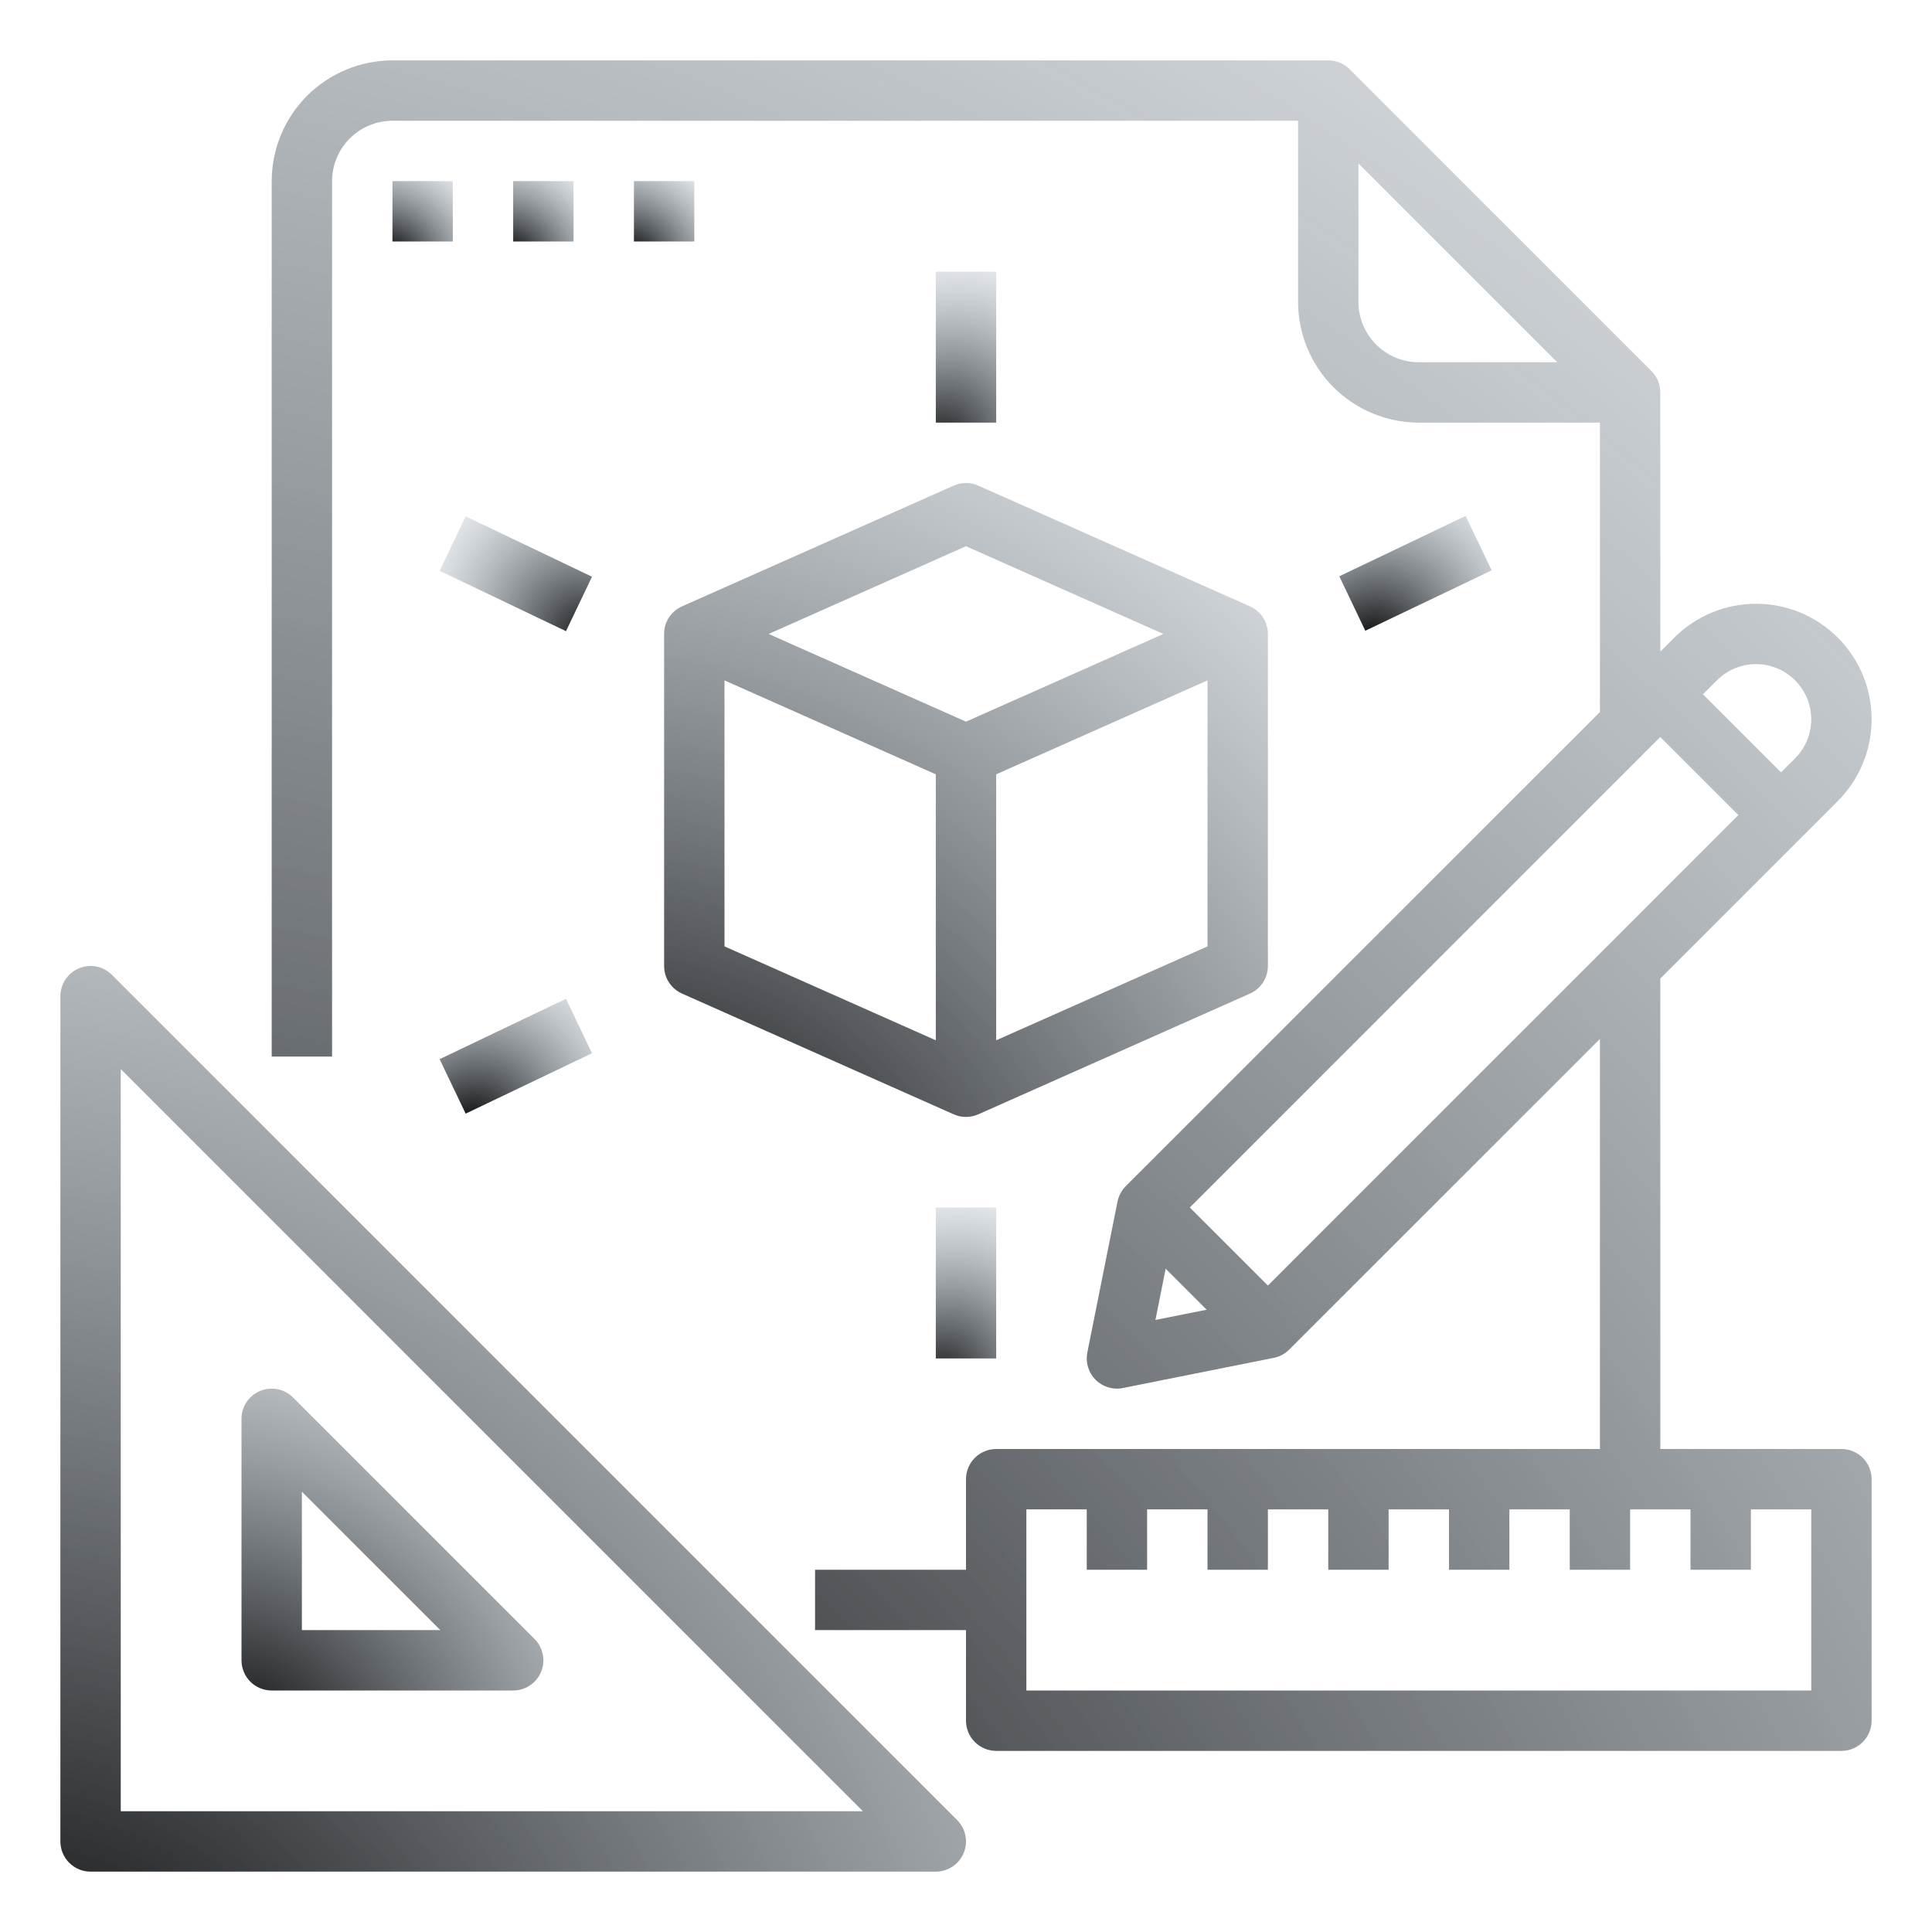 <svg width="110" height="110" viewBox="0 0 110 110" fill="none" xmlns="http://www.w3.org/2000/svg">
<g filter="url(#filter0_ii_2_99)">
<path d="M6.372 55.503C6.131 55.263 5.825 55.099 5.492 55.033C5.158 54.967 4.813 55.001 4.498 55.131C4.184 55.261 3.916 55.481 3.727 55.764C3.538 56.047 3.437 56.379 3.438 56.719V104.844C3.438 105.3 3.619 105.737 3.941 106.059C4.263 106.381 4.7 106.563 5.156 106.563H53.281C53.621 106.563 53.953 106.462 54.236 106.273C54.519 106.084 54.739 105.816 54.869 105.501C54.999 105.187 55.033 104.842 54.967 104.508C54.901 104.175 54.737 103.869 54.497 103.628L6.372 55.503ZM6.875 103.125V60.868L49.132 103.125H6.875Z" fill="url(#paint0_radial_2_99)"/>
<path d="M15.469 96.25H29.219C29.559 96.25 29.891 96.149 30.174 95.96C30.456 95.772 30.677 95.503 30.807 95.189C30.937 94.875 30.971 94.529 30.904 94.196C30.838 93.862 30.674 93.556 30.434 93.316L16.684 79.566C16.444 79.326 16.137 79.162 15.804 79.096C15.471 79.029 15.125 79.063 14.811 79.193C14.497 79.323 14.229 79.544 14.04 79.826C13.851 80.109 13.75 80.441 13.75 80.781V94.531C13.75 94.987 13.931 95.424 14.253 95.747C14.576 96.069 15.013 96.25 15.469 96.25ZM17.188 84.931L25.07 92.812H17.188V84.931Z" fill="url(#paint1_radial_2_99)"/>
<path d="M22.344 10.312H25.781V13.75H22.344V10.312Z" fill="url(#paint2_radial_2_99)"/>
<path d="M29.219 10.312H32.656V13.75H29.219V10.312Z" fill="url(#paint3_radial_2_99)"/>
<path d="M36.094 10.312H39.531V13.75H36.094V10.312Z" fill="url(#paint4_radial_2_99)"/>
<path d="M38.834 34.525C38.529 34.657 38.269 34.877 38.087 35.156C37.905 35.435 37.81 35.761 37.812 36.094V55C37.812 55.333 37.909 55.658 38.09 55.937C38.271 56.215 38.529 56.436 38.833 56.571L54.302 63.446C54.522 63.544 54.76 63.594 55 63.594C55.241 63.594 55.479 63.543 55.699 63.444V63.446L71.167 56.571C71.471 56.436 71.729 56.215 71.91 55.937C72.091 55.658 72.188 55.333 72.188 55V36.094C72.19 35.761 72.095 35.435 71.913 35.156C71.731 34.877 71.471 34.657 71.166 34.525V34.523L55.697 27.648C55.477 27.55 55.239 27.5 54.999 27.5C54.758 27.5 54.52 27.55 54.3 27.648L38.832 34.523L38.834 34.525ZM53.281 59.23L41.25 53.883V38.739L53.281 44.086V59.23ZM68.75 53.883L56.719 59.23V44.086L68.75 38.739V53.883ZM55 31.099L66.236 36.094L55 41.088L43.764 36.094L55 31.099Z" fill="url(#paint5_radial_2_99)"/>
<path d="M53.281 68.75H56.719V77.344H53.281V68.75Z" fill="url(#paint6_radial_2_99)"/>
<path d="M53.281 15.469H56.719V24.062H53.281V15.469Z" fill="url(#paint7_radial_2_99)"/>
<path d="M25.031 32.499L26.512 29.398L33.707 32.836L32.225 35.937L25.031 32.499Z" fill="url(#paint8_radial_2_99)"/>
<path d="M76.254 32.811L83.448 29.374L84.93 32.474L77.735 35.912L76.254 32.811Z" fill="url(#paint9_radial_2_99)"/>
<path d="M25.03 60.305L32.225 56.867L33.706 59.968L26.512 63.406L25.03 60.305Z" fill="url(#paint10_radial_2_99)"/>
<path d="M104.844 82.5H94.531V55.712L104.635 45.608C105.246 44.997 105.731 44.272 106.062 43.473C106.392 42.675 106.563 41.819 106.563 40.955C106.563 40.091 106.392 39.235 106.062 38.437C105.731 37.639 105.246 36.913 104.635 36.302C104.024 35.691 103.299 35.207 102.5 34.876C101.702 34.545 100.847 34.375 99.982 34.375C99.118 34.375 98.263 34.545 97.464 34.876C96.666 35.207 95.941 35.691 95.33 36.302L94.531 37.101V22.344C94.531 22.118 94.487 21.895 94.4 21.686C94.314 21.477 94.188 21.288 94.028 21.128L76.84 3.941C76.681 3.781 76.491 3.655 76.283 3.568C76.074 3.482 75.851 3.437 75.625 3.438H22.344C20.521 3.44 18.773 4.165 17.485 5.453C16.196 6.742 15.471 8.49 15.469 10.312V60.156H18.906V10.312C18.907 9.401 19.27 8.527 19.914 7.883C20.559 7.239 21.432 6.876 22.344 6.875H73.906V17.188C73.908 19.01 74.633 20.758 75.922 22.047C77.211 23.335 78.959 24.061 80.781 24.062H91.094V40.538L64.097 67.535C63.857 67.775 63.694 68.08 63.627 68.413L61.908 77.007C61.853 77.284 61.867 77.571 61.949 77.842C62.031 78.113 62.178 78.359 62.378 78.559C62.578 78.759 62.825 78.907 63.096 78.989C63.367 79.071 63.653 79.085 63.931 79.029L72.525 77.31C72.857 77.244 73.163 77.08 73.403 76.84L91.094 59.15V82.5H56.719C56.263 82.5 55.826 82.681 55.503 83.003C55.181 83.326 55 83.763 55 84.219V89.375H46.406V92.812H55V97.969C55 98.425 55.181 98.862 55.503 99.184C55.826 99.506 56.263 99.688 56.719 99.688H104.844C105.3 99.688 105.737 99.506 106.059 99.184C106.381 98.862 106.562 98.425 106.562 97.969V84.219C106.562 83.763 106.381 83.326 106.059 83.003C105.737 82.681 105.3 82.5 104.844 82.5ZM77.344 17.188V9.306L88.663 20.625H80.781C79.87 20.624 78.996 20.261 78.352 19.617C77.707 18.973 77.345 18.099 77.344 17.188ZM67.743 68.75L94.531 41.962L98.975 46.406L72.188 73.194L67.743 68.75ZM99.983 37.812C100.604 37.812 101.212 37.997 101.728 38.342C102.245 38.688 102.648 39.178 102.886 39.753C103.124 40.327 103.186 40.959 103.065 41.568C102.943 42.178 102.644 42.738 102.205 43.177L101.406 43.975L96.962 39.531L97.76 38.733C98.052 38.44 98.398 38.208 98.779 38.05C99.161 37.892 99.57 37.811 99.983 37.812ZM66.368 72.236L68.701 74.57L65.785 75.152L66.368 72.236ZM103.125 96.25H58.438V85.938H61.875V89.375H65.312V85.938H68.75V89.375H72.188V85.938H75.625V89.375H79.062V85.938H82.5V89.375H85.938V85.938H89.375V89.375H92.812V85.938H96.25V89.375H99.688V85.938H103.125V96.25Z" fill="url(#paint11_radial_2_99)"/>
</g>
<defs>
<filter id="filter0_ii_2_99" x="0" y="-0.5" width="110" height="111" filterUnits="userSpaceOnUse" color-interpolation-filters="sRGB">
<feFlood flood-opacity="0" result="BackgroundImageFix"/>
<feBlend mode="normal" in="SourceGraphic" in2="BackgroundImageFix" result="shape"/>
<feColorMatrix in="SourceAlpha" type="matrix" values="0 0 0 0 0 0 0 0 0 0 0 0 0 0 0 0 0 0 127 0" result="hardAlpha"/>
<feOffset dy="0.5"/>
<feGaussianBlur stdDeviation="1"/>
<feComposite in2="hardAlpha" operator="arithmetic" k2="-1" k3="1"/>
<feColorMatrix type="matrix" values="0 0 0 0 0 0 0 0 0 0 0 0 0 0 0 0 0 0 0.6 0"/>
<feBlend mode="normal" in2="shape" result="effect1_innerShadow_2_99"/>
<feColorMatrix in="SourceAlpha" type="matrix" values="0 0 0 0 0 0 0 0 0 0 0 0 0 0 0 0 0 0 127 0" result="hardAlpha"/>
<feOffset dy="-0.5"/>
<feGaussianBlur stdDeviation="0.25"/>
<feComposite in2="hardAlpha" operator="arithmetic" k2="-1" k3="1"/>
<feColorMatrix type="matrix" values="0 0 0 0 1 0 0 0 0 1 0 0 0 0 1 0 0 0 0.1 0"/>
<feBlend mode="normal" in2="effect1_innerShadow_2_99" result="effect2_innerShadow_2_99"/>
</filter>
<radialGradient id="paint0_radial_2_99" cx="0" cy="0" r="1" gradientUnits="userSpaceOnUse" gradientTransform="translate(3.147 118.839) rotate(-46.654) scale(121.547 142.995)">
<stop/>
<stop offset="0.906" stop-color="#9CB1C4" stop-opacity="0"/>
</radialGradient>
<radialGradient id="paint1_radial_2_99" cx="0" cy="0" r="1" gradientUnits="userSpaceOnUse" gradientTransform="translate(13.653 100.342) rotate(-46.654) scale(40.516 47.665)">
<stop/>
<stop offset="0.906" stop-color="#9CB1C4" stop-opacity="0"/>
</radialGradient>
<radialGradient id="paint2_radial_2_99" cx="0" cy="0" r="1" gradientUnits="userSpaceOnUse" gradientTransform="translate(22.324 14.568) rotate(-46.654) scale(8.103 9.533)">
<stop/>
<stop offset="0.906" stop-color="#9CB1C4" stop-opacity="0"/>
</radialGradient>
<radialGradient id="paint3_radial_2_99" cx="0" cy="0" r="1" gradientUnits="userSpaceOnUse" gradientTransform="translate(29.199 14.568) rotate(-46.654) scale(8.103 9.533)">
<stop/>
<stop offset="0.906" stop-color="#9CB1C4" stop-opacity="0"/>
</radialGradient>
<radialGradient id="paint4_radial_2_99" cx="0" cy="0" r="1" gradientUnits="userSpaceOnUse" gradientTransform="translate(36.074 14.568) rotate(-46.654) scale(8.103 9.533)">
<stop/>
<stop offset="0.906" stop-color="#9CB1C4" stop-opacity="0"/>
</radialGradient>
<radialGradient id="paint5_radial_2_99" cx="0" cy="0" r="1" gradientUnits="userSpaceOnUse" gradientTransform="translate(37.619 72.188) rotate(-48.047) scale(83.199 97.489)">
<stop/>
<stop offset="0.906" stop-color="#9CB1C4" stop-opacity="0"/>
</radialGradient>
<radialGradient id="paint6_radial_2_99" cx="0" cy="0" r="1" gradientUnits="userSpaceOnUse" gradientTransform="translate(53.262 79.39) rotate(-69.316) scale(15.747 12.264)">
<stop/>
<stop offset="0.906" stop-color="#9CB1C4" stop-opacity="0"/>
</radialGradient>
<radialGradient id="paint7_radial_2_99" cx="0" cy="0" r="1" gradientUnits="userSpaceOnUse" gradientTransform="translate(53.262 26.109) rotate(-69.316) scale(15.747 12.264)">
<stop/>
<stop offset="0.906" stop-color="#9CB1C4" stop-opacity="0"/>
</radialGradient>
<radialGradient id="paint8_radial_2_99" cx="0" cy="0" r="1" gradientUnits="userSpaceOnUse" gradientTransform="translate(33.93 36.773) rotate(-132.325) scale(14.757 12.139)">
<stop/>
<stop offset="0.906" stop-color="#9CB1C4" stop-opacity="0"/>
</radialGradient>
<radialGradient id="paint9_radial_2_99" cx="0" cy="0" r="1" gradientUnits="userSpaceOnUse" gradientTransform="translate(78.048 36.669) rotate(-50.082) scale(14.183 12.63)">
<stop/>
<stop offset="0.906" stop-color="#9CB1C4" stop-opacity="0"/>
</radialGradient>
<radialGradient id="paint10_radial_2_99" cx="0" cy="0" r="1" gradientUnits="userSpaceOnUse" gradientTransform="translate(26.824 64.163) rotate(-50.082) scale(14.183 12.63)">
<stop/>
<stop offset="0.906" stop-color="#9CB1C4" stop-opacity="0"/>
</radialGradient>
<radialGradient id="paint11_radial_2_99" cx="0" cy="0" r="1" gradientUnits="userSpaceOnUse" gradientTransform="translate(14.956 122.604) rotate(-48.226) scale(221.245 259.068)">
<stop/>
<stop offset="0.906" stop-color="#9CB1C4" stop-opacity="0"/>
</radialGradient>
</defs>
</svg>
